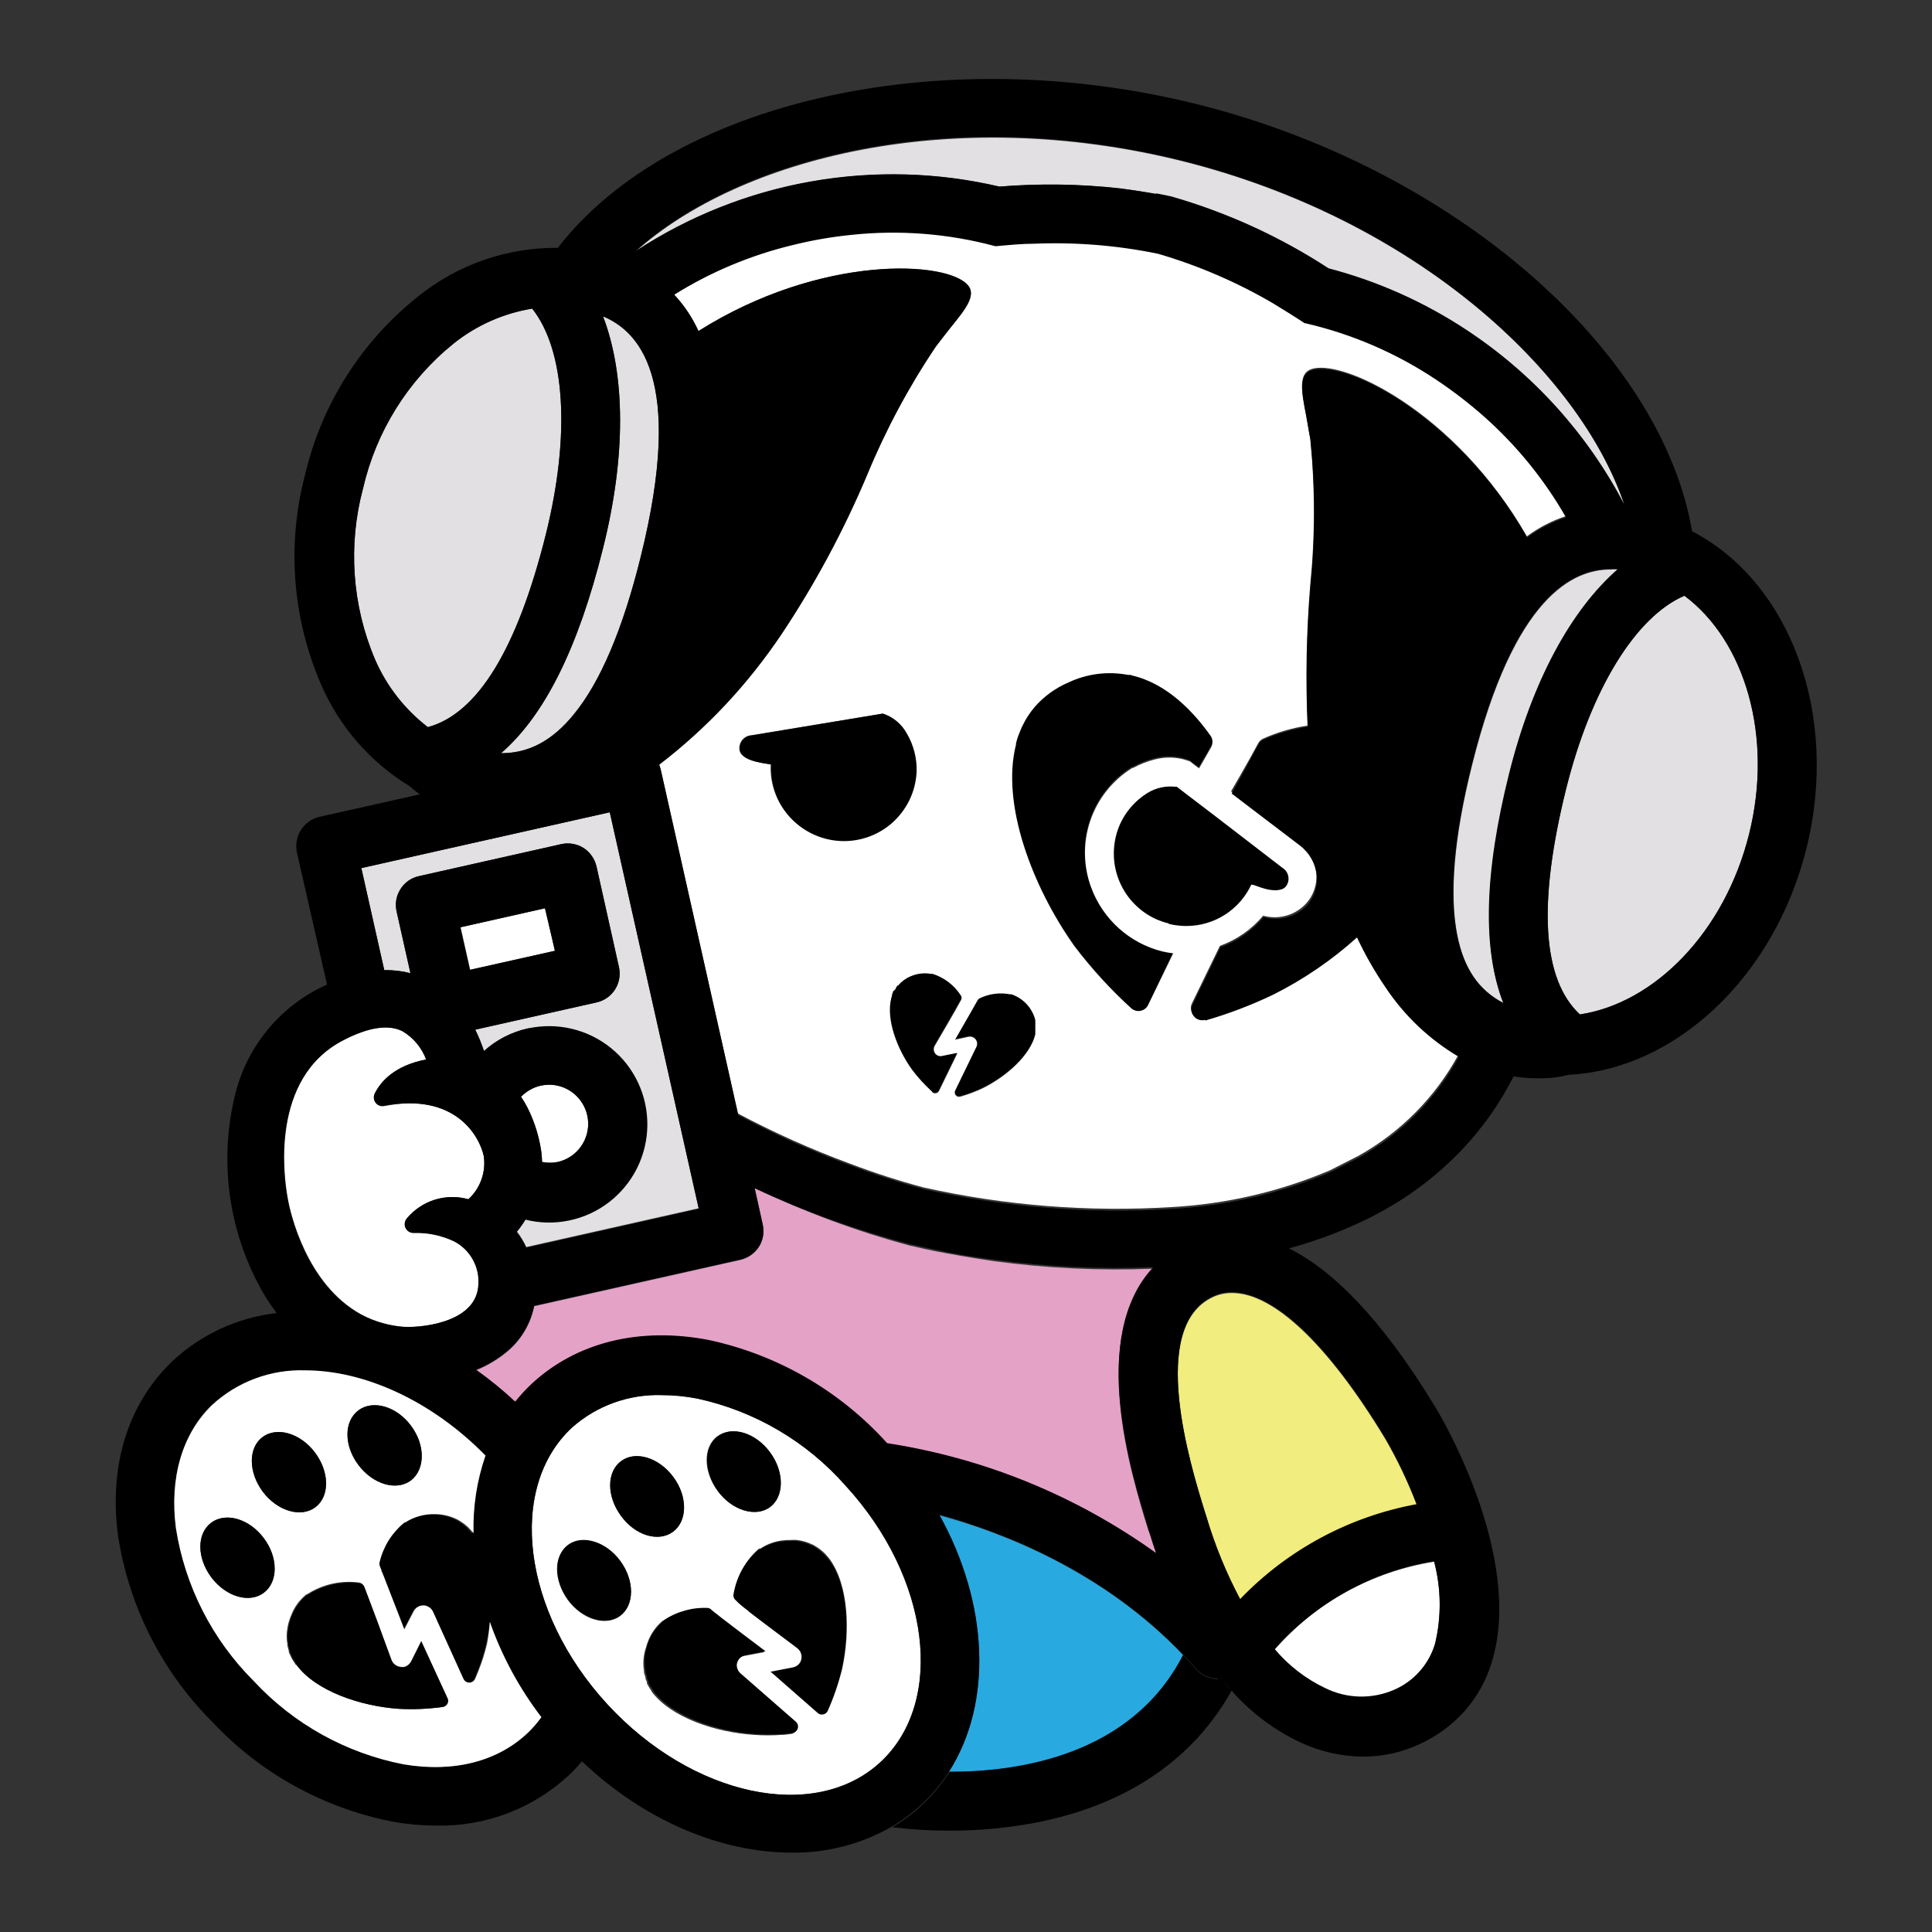 <svg width="46" height="46" viewBox="0 0 46 46" fill="none" xmlns="http://www.w3.org/2000/svg">
<rect x="0" y="0" width="46" height="46" fill="#333333" stroke="none"/>
<path d="M33.187 40.25C32.929 40.361 32.649 40.415 32.368 40.408C32.087 40.401 31.811 40.333 31.558 40.209C31.091 39.988 30.678 39.669 30.346 39.273C31.331 38.156 32.675 37.417 34.145 37.184C34.315 37.825 34.323 38.498 34.169 39.143C34.097 39.389 33.972 39.615 33.802 39.807C33.632 39.998 33.422 40.15 33.187 40.25Z" fill="white"/>
<path d="M40.104 14.184C41.542 15.257 42.227 17.538 41.645 19.862C41.062 22.186 39.397 23.884 37.615 24.153C36.716 23.317 36.608 21.517 37.289 18.776C37.883 16.404 38.944 14.687 40.104 14.184Z" fill="#E2E0E3"/>
<path d="M38.52 13.558C37.396 14.54 36.474 16.246 35.937 18.448C35.348 20.815 35.302 22.619 35.801 23.898C35.211 23.592 34.854 23.064 34.699 22.269C34.505 21.294 34.622 19.933 35.048 18.227C36.055 14.186 37.464 13.56 38.35 13.56C38.403 13.548 38.465 13.553 38.52 13.558Z" fill="#E2E0E3"/>
<path d="M33.731 35.829C32.127 36.124 30.657 36.916 29.529 38.093C29.195 37.466 28.926 36.806 28.724 36.124L28.685 36.004C28.348 34.914 27.322 31.596 28.887 30.88C29.027 30.816 29.18 30.784 29.335 30.786C30.324 30.786 31.62 32.011 32.981 34.258C33.273 34.761 33.523 35.286 33.731 35.829Z" fill="#F1ED7E"/>
<path d="M28.257 22.041C28.111 22.042 27.966 22.026 27.825 21.991C27.716 21.963 27.609 21.926 27.507 21.878C27.094 21.687 26.773 21.34 26.616 20.913C26.459 20.485 26.477 20.013 26.668 19.6C26.807 19.304 27.028 19.054 27.305 18.881C27.508 18.755 27.748 18.702 27.986 18.73H28.012L28.209 18.881L28.99 19.473L30.535 20.652C30.572 20.674 30.605 20.704 30.629 20.74C30.654 20.776 30.67 20.817 30.678 20.86C30.685 20.903 30.684 20.947 30.673 20.989C30.662 21.031 30.642 21.071 30.614 21.105C30.516 21.22 30.319 21.2 30.135 21.157C29.951 21.114 29.862 21.069 29.814 21.057H29.795C29.658 21.35 29.441 21.598 29.169 21.772C28.896 21.947 28.58 22.04 28.257 22.041Z" fill="black"/>
<path d="M27.336 23.929C27.319 23.965 27.293 23.997 27.261 24.021C27.229 24.045 27.192 24.061 27.153 24.068C27.113 24.076 27.073 24.073 27.034 24.062C26.996 24.051 26.961 24.031 26.931 24.004C26.434 23.546 25.981 23.043 25.576 22.502C24.574 21.09 23.822 19.114 24.183 17.695C24.181 17.686 24.181 17.676 24.183 17.667C24.198 17.609 24.215 17.552 24.234 17.497L24.265 17.42C24.284 17.374 24.301 17.329 24.318 17.288L24.346 17.233C24.37 17.183 24.397 17.135 24.423 17.089C24.433 17.076 24.442 17.061 24.45 17.046C24.476 17.008 24.502 16.965 24.531 16.926C24.56 16.888 24.567 16.876 24.588 16.852L24.622 16.809C24.845 16.551 25.125 16.348 25.439 16.215C25.879 16.009 26.373 15.947 26.85 16.038H26.884H26.912L26.946 16.052C27.794 16.26 28.429 16.953 28.817 17.489C28.845 17.529 28.86 17.576 28.863 17.624C28.865 17.673 28.853 17.721 28.829 17.763C28.745 17.909 28.649 18.079 28.541 18.263L28.417 18.17L28.326 18.098L28.216 18.062L28.141 18.041C27.921 17.991 27.691 17.996 27.473 18.055C27.299 18.1 27.13 18.167 26.972 18.254H26.953L26.934 18.266C26.472 18.557 26.125 18.999 25.951 19.516C25.776 20.034 25.785 20.596 25.976 21.107C26.113 21.476 26.337 21.805 26.629 22.069C26.921 22.332 27.272 22.521 27.653 22.619C27.743 22.641 27.835 22.657 27.928 22.667L27.336 23.929Z" fill="black"/>
<path d="M27.379 36.534C27.425 36.687 27.475 36.836 27.523 36.977C25.625 35.617 23.432 34.725 21.124 34.373C20.001 33.126 18.512 32.266 16.871 31.915C15.23 31.601 13.742 31.968 12.679 32.943C12.532 33.08 12.395 33.227 12.269 33.384C11.976 33.11 11.664 32.856 11.337 32.624C11.623 32.509 11.888 32.347 12.12 32.145C12.428 31.871 12.638 31.504 12.719 31.1L17.631 29.998C17.812 29.956 17.97 29.845 18.072 29.689C18.121 29.611 18.154 29.523 18.169 29.432C18.184 29.341 18.181 29.247 18.16 29.157L17.969 28.29C19.16 28.857 20.399 29.316 21.672 29.66C21.706 29.66 21.912 29.72 22.257 29.787C22.602 29.855 23.084 29.941 23.661 30.027C24.918 30.197 26.188 30.258 27.456 30.207C25.92 31.838 26.927 35.094 27.341 36.436L27.379 36.534Z" fill="#E4A2C7"/>
<path d="M28.168 39.406C26.936 41.802 24.236 42.19 22.595 42.181C23.64 40.542 23.537 38.184 22.355 36.076C23.908 36.498 26.282 37.427 28.168 39.406Z" fill="#28AAE1"/>
<path d="M22.741 25.956L23.252 24.916C23.263 24.893 23.269 24.868 23.269 24.842C23.269 24.816 23.263 24.791 23.252 24.768C23.236 24.732 23.208 24.702 23.173 24.684C23.139 24.665 23.099 24.66 23.06 24.667L22.739 24.737C23.098 24.111 23.218 23.884 23.276 23.797C23.287 23.776 23.304 23.76 23.326 23.75C23.549 23.642 23.801 23.608 24.044 23.654H24.059H24.078C24.218 23.7 24.343 23.781 24.443 23.888C24.543 23.996 24.615 24.127 24.651 24.27C24.649 24.275 24.649 24.281 24.651 24.286C24.651 24.286 24.651 24.308 24.651 24.32C24.651 24.332 24.651 24.353 24.651 24.37C24.652 24.377 24.652 24.383 24.651 24.389V24.466V24.519C24.652 24.528 24.652 24.538 24.651 24.547C24.651 24.567 24.651 24.588 24.651 24.61C24.529 25.115 23.963 25.609 23.414 25.884C23.237 25.97 23.053 26.04 22.863 26.093C22.845 26.098 22.826 26.097 22.808 26.092C22.79 26.086 22.773 26.076 22.761 26.062C22.748 26.048 22.739 26.03 22.736 26.012C22.733 25.993 22.734 25.974 22.741 25.956Z" fill="black"/>
<path d="M28.168 39.406C28.268 39.514 28.371 39.624 28.47 39.739C28.536 39.815 28.618 39.876 28.709 39.917C28.801 39.958 28.901 39.979 29.001 39.979C29.03 39.981 29.059 39.981 29.088 39.979C29.164 40.072 29.241 40.163 29.327 40.247C28.412 41.893 26.828 42.971 24.679 43.393C23.995 43.524 23.299 43.589 22.602 43.587C22.149 43.588 21.696 43.561 21.246 43.505C21.488 43.363 21.715 43.195 21.922 43.005C22.184 42.763 22.414 42.488 22.607 42.188C24.236 42.19 26.936 41.807 28.168 39.406Z" fill="black"/>
<path d="M20 20.003C20.453 20.024 20.897 19.866 21.234 19.563C21.571 19.26 21.775 18.836 21.802 18.383C21.814 18.056 21.731 17.732 21.562 17.451C21.44 17.234 21.242 17.07 21.007 16.991L17.892 17.506C17.848 17.508 17.805 17.52 17.767 17.54C17.728 17.561 17.694 17.589 17.667 17.623C17.64 17.658 17.62 17.698 17.61 17.74C17.6 17.783 17.599 17.827 17.607 17.87C17.676 18.163 18.35 18.177 18.35 18.206C18.339 18.432 18.373 18.659 18.451 18.872C18.528 19.085 18.647 19.281 18.8 19.448C18.954 19.615 19.139 19.75 19.345 19.845C19.551 19.941 19.774 19.994 20 20.003ZM23.252 24.916L22.741 25.968C22.732 25.986 22.729 26.006 22.732 26.026C22.734 26.046 22.742 26.065 22.755 26.08C22.768 26.095 22.785 26.106 22.805 26.112C22.824 26.118 22.844 26.118 22.863 26.112C23.053 26.059 23.237 25.989 23.414 25.904C23.963 25.628 24.529 25.134 24.651 24.629C24.651 24.629 24.651 24.586 24.651 24.567C24.652 24.557 24.652 24.547 24.651 24.538V24.485V24.409C24.652 24.402 24.652 24.396 24.651 24.389C24.651 24.372 24.651 24.356 24.651 24.339C24.651 24.322 24.651 24.315 24.651 24.305C24.649 24.3 24.649 24.294 24.651 24.289C24.615 24.146 24.543 24.015 24.443 23.907C24.343 23.8 24.218 23.719 24.078 23.673H24.059H24.044C23.801 23.627 23.549 23.661 23.326 23.769C23.304 23.779 23.287 23.796 23.276 23.817C23.23 23.903 23.098 24.131 22.739 24.756L23.06 24.686C23.099 24.679 23.139 24.685 23.173 24.703C23.208 24.721 23.236 24.751 23.252 24.787C23.268 24.828 23.268 24.875 23.252 24.916ZM22.195 26.004C22.207 26.016 22.221 26.024 22.237 26.029C22.253 26.034 22.27 26.034 22.286 26.031C22.302 26.028 22.317 26.021 22.33 26.011C22.343 26.001 22.353 25.988 22.36 25.973L22.796 25.077L22.447 25.149C22.423 25.155 22.399 25.156 22.376 25.152C22.352 25.148 22.33 25.139 22.31 25.125C22.274 25.101 22.249 25.064 22.239 25.023C22.23 24.981 22.236 24.937 22.257 24.9C22.451 24.567 22.736 24.087 22.88 23.817C22.891 23.8 22.897 23.78 22.897 23.76C22.897 23.74 22.891 23.721 22.88 23.704C22.726 23.464 22.493 23.285 22.221 23.196H22.188C22.018 23.164 21.842 23.186 21.685 23.259C21.573 23.305 21.474 23.379 21.397 23.472H21.383L21.364 23.5C21.354 23.514 21.345 23.527 21.337 23.541V23.558C21.326 23.574 21.317 23.591 21.308 23.608C21.308 23.608 21.308 23.608 21.308 23.627C21.301 23.643 21.294 23.659 21.289 23.675C21.287 23.684 21.287 23.693 21.289 23.702C21.282 23.721 21.275 23.741 21.27 23.762C21.143 24.265 21.409 24.959 21.766 25.465C21.892 25.654 22.036 25.83 22.195 25.992V26.004ZM27.825 21.998C27.966 22.033 28.111 22.05 28.256 22.049C28.579 22.047 28.895 21.954 29.166 21.78C29.438 21.606 29.655 21.358 29.792 21.066H29.811C29.859 21.066 29.986 21.129 30.132 21.167C30.279 21.205 30.506 21.229 30.611 21.114C30.639 21.08 30.659 21.041 30.67 20.999C30.681 20.957 30.683 20.913 30.675 20.87C30.668 20.827 30.651 20.786 30.627 20.75C30.602 20.714 30.57 20.684 30.532 20.661L28.989 19.473L28.218 18.884L28.022 18.733H27.995C27.758 18.704 27.518 18.757 27.315 18.884C27.038 19.057 26.816 19.306 26.677 19.602C26.487 20.016 26.468 20.488 26.625 20.915C26.783 21.342 27.103 21.69 27.516 21.881C27.616 21.925 27.719 21.961 27.825 21.986V21.998ZM24.61 5.778C25.602 5.737 26.596 5.818 27.569 6.018C28.522 6.296 29.437 6.688 30.295 7.187C30.535 7.324 30.791 7.482 31.057 7.666H31.072C32.197 7.926 33.264 8.389 34.222 9.034C34.611 9.296 34.983 9.583 35.334 9.895C36.108 10.583 36.765 11.392 37.279 12.29C36.947 12.4 36.635 12.562 36.354 12.77C34.646 9.784 31.898 8.493 31.194 8.8C30.854 8.946 31.043 9.533 31.136 10.108C31.153 10.218 31.174 10.331 31.196 10.446C31.312 11.601 31.312 12.766 31.196 13.922C31.103 15.037 31.082 16.158 31.131 17.276C30.768 17.331 30.413 17.435 30.077 17.585C30.024 17.608 29.981 17.648 29.955 17.7C29.871 17.856 29.696 18.179 29.311 18.841L30.928 20.072C31.042 20.157 31.137 20.265 31.208 20.389C31.279 20.512 31.324 20.649 31.34 20.791C31.352 20.921 31.337 21.052 31.295 21.175C31.254 21.299 31.188 21.413 31.1 21.509C30.973 21.648 30.81 21.749 30.629 21.8C30.448 21.852 30.256 21.852 30.075 21.802C29.801 22.128 29.445 22.376 29.045 22.521L28.379 23.891C28.357 23.936 28.349 23.985 28.356 24.034C28.362 24.083 28.382 24.129 28.414 24.167C28.446 24.205 28.488 24.232 28.535 24.247C28.583 24.261 28.633 24.262 28.68 24.248C29.24 24.089 29.785 23.884 30.31 23.635C31.029 23.272 31.697 22.815 32.296 22.276C32.491 22.694 32.72 23.094 32.981 23.474C33.429 24.147 34.024 24.71 34.72 25.12C34.171 26.125 33.35 26.956 32.351 27.516L31.663 27.866C30.467 28.373 29.192 28.669 27.895 28.74C25.915 28.863 23.927 28.705 21.991 28.273C21.398 28.114 20.814 27.926 20.24 27.707C19.323 27.369 18.429 26.969 17.566 26.51L15.721 18.292C15.711 18.248 15.698 18.206 15.681 18.165C16.819 17.309 17.809 16.271 18.611 15.094C19.403 13.901 20.081 12.636 20.635 11.315C21.08 10.241 21.631 9.215 22.281 8.251L22.492 7.983C22.844 7.52 23.287 7.089 23.055 6.799C22.576 6.198 19.543 6.047 16.634 7.882C16.488 7.563 16.292 7.271 16.052 7.015C16.93 6.461 17.891 6.052 18.898 5.805C19.354 5.692 19.818 5.612 20.285 5.565C21.429 5.446 22.585 5.538 23.695 5.838H23.719C24.032 5.807 24.334 5.788 24.61 5.778ZM26.931 24.004C26.961 24.031 26.996 24.051 27.034 24.062C27.073 24.073 27.113 24.076 27.153 24.068C27.192 24.061 27.229 24.045 27.261 24.021C27.293 23.997 27.319 23.965 27.336 23.929L27.935 22.698C27.843 22.688 27.75 22.672 27.66 22.65C27.279 22.552 26.928 22.363 26.636 22.1C26.344 21.836 26.12 21.507 25.983 21.138C25.792 20.627 25.783 20.065 25.958 19.547C26.132 19.03 26.48 18.588 26.941 18.297L26.96 18.285H26.979C27.137 18.198 27.306 18.131 27.48 18.086C27.698 18.027 27.928 18.022 28.149 18.072L28.223 18.093L28.333 18.129L28.424 18.201L28.549 18.294C28.657 18.11 28.752 17.94 28.836 17.794C28.86 17.752 28.872 17.704 28.87 17.655C28.867 17.607 28.852 17.56 28.824 17.52C28.436 16.972 27.801 16.279 26.953 16.083L26.919 16.069H26.891H26.857C26.38 15.978 25.886 16.04 25.446 16.246C25.132 16.379 24.852 16.582 24.629 16.84L24.596 16.883C24.574 16.907 24.557 16.933 24.538 16.957C24.519 16.981 24.483 17.039 24.457 17.077C24.449 17.092 24.44 17.107 24.43 17.12C24.404 17.166 24.378 17.214 24.354 17.264L24.325 17.319C24.308 17.36 24.291 17.405 24.272 17.451L24.241 17.528C24.222 17.583 24.205 17.64 24.191 17.698C24.189 17.707 24.189 17.717 24.191 17.727C23.829 19.145 24.581 21.121 25.583 22.532C25.987 23.063 26.438 23.555 26.931 24.004Z" fill="white"/>
<path d="M22.195 25.992C22.019 25.834 21.858 25.659 21.716 25.47C21.359 24.972 21.093 24.272 21.22 23.767C21.225 23.746 21.231 23.726 21.239 23.707C21.236 23.698 21.236 23.689 21.239 23.68C21.244 23.664 21.25 23.648 21.258 23.632C21.258 23.632 21.258 23.632 21.258 23.613C21.277 23.59 21.299 23.569 21.323 23.551V23.534C21.331 23.52 21.339 23.506 21.349 23.493L21.368 23.465H21.383C21.46 23.372 21.559 23.298 21.67 23.251C21.827 23.179 22.003 23.157 22.173 23.189H22.207C22.478 23.277 22.711 23.457 22.866 23.697C22.877 23.714 22.883 23.733 22.883 23.753C22.883 23.773 22.877 23.793 22.866 23.81C22.712 24.08 22.437 24.56 22.243 24.893C22.221 24.93 22.215 24.974 22.225 25.015C22.235 25.057 22.26 25.094 22.295 25.118C22.315 25.131 22.337 25.141 22.361 25.145C22.385 25.149 22.409 25.148 22.432 25.142L22.782 25.07L22.346 25.966C22.338 25.978 22.328 25.989 22.316 25.997C22.304 26.005 22.29 26.01 22.276 26.013C22.262 26.015 22.247 26.015 22.233 26.011C22.219 26.008 22.206 26.001 22.195 25.992Z" fill="black"/>
<path d="M21.028 16.991C21.264 17.071 21.462 17.234 21.584 17.451C21.752 17.732 21.836 18.056 21.824 18.383C21.812 18.61 21.756 18.833 21.659 19.038C21.561 19.243 21.424 19.427 21.256 19.58C20.915 19.888 20.466 20.047 20.008 20.024C19.549 20.001 19.119 19.797 18.811 19.456C18.503 19.116 18.343 18.667 18.366 18.208C18.366 18.18 17.693 18.165 17.624 17.873C17.615 17.83 17.616 17.785 17.627 17.743C17.637 17.7 17.656 17.66 17.683 17.626C17.71 17.591 17.744 17.563 17.783 17.543C17.822 17.523 17.865 17.511 17.909 17.509L21.028 16.991Z" fill="black"/>
<path d="M19.476 40.784L18.354 39.802L18.879 39.701C18.914 39.695 18.948 39.682 18.978 39.663C19.008 39.644 19.034 39.618 19.054 39.589C19.072 39.561 19.083 39.53 19.087 39.498C19.099 39.435 19.088 39.371 19.056 39.316C19.039 39.29 19.018 39.266 18.994 39.246L18.208 38.662L17.822 38.367C17.7 38.276 17.583 38.192 17.499 38.127C17.475 38.11 17.457 38.086 17.447 38.058C17.437 38.03 17.435 38 17.441 37.972C17.517 37.552 17.735 37.172 18.059 36.896H18.076H18.091C18.244 36.793 18.42 36.728 18.603 36.704C18.674 36.695 18.745 36.691 18.817 36.692C18.864 36.688 18.913 36.688 18.96 36.692C19.091 36.707 19.219 36.745 19.337 36.805L19.363 36.817L19.406 36.843L19.471 36.884C19.477 36.891 19.484 36.896 19.492 36.901L19.559 36.953L19.583 36.975L19.638 37.028C19.646 37.039 19.655 37.049 19.665 37.059L19.727 37.131C20.206 37.749 20.233 38.868 20.036 39.766C19.958 40.095 19.852 40.418 19.72 40.729C19.71 40.751 19.695 40.771 19.676 40.786C19.658 40.801 19.636 40.812 19.612 40.818C19.588 40.824 19.563 40.824 19.54 40.818C19.516 40.812 19.494 40.8 19.476 40.784Z" fill="black"/>
<path d="M17.085 35.499C17.425 35.964 17.983 36.134 18.328 35.882C18.673 35.631 18.678 35.044 18.328 34.579C17.978 34.114 17.43 33.942 17.082 34.196C16.735 34.45 16.742 35.032 17.085 35.499ZM17.832 38.374L18.208 38.661L18.985 39.246C19.008 39.266 19.029 39.29 19.047 39.316C19.078 39.371 19.09 39.435 19.078 39.498C19.074 39.53 19.062 39.561 19.044 39.589C19.024 39.618 18.999 39.644 18.969 39.663C18.939 39.682 18.905 39.695 18.87 39.701L18.345 39.802L19.466 40.784C19.484 40.801 19.506 40.813 19.53 40.819C19.554 40.825 19.579 40.826 19.603 40.82C19.626 40.815 19.648 40.804 19.667 40.788C19.686 40.773 19.701 40.754 19.71 40.731C19.852 40.411 19.966 40.08 20.051 39.74C20.247 38.848 20.209 37.73 19.742 37.104L19.679 37.032C19.67 37.023 19.661 37.012 19.653 37.001L19.598 36.949L19.574 36.927L19.507 36.874C19.499 36.87 19.491 36.864 19.485 36.858L19.421 36.817L19.378 36.79L19.351 36.778C19.233 36.719 19.106 36.681 18.975 36.666C18.927 36.662 18.879 36.662 18.831 36.666C18.76 36.665 18.689 36.669 18.618 36.678C18.435 36.701 18.259 36.767 18.105 36.87H18.091H18.074C17.753 37.148 17.538 37.53 17.466 37.95C17.459 37.979 17.461 38.009 17.471 38.036C17.481 38.064 17.499 38.088 17.523 38.106C17.6 38.192 17.71 38.276 17.832 38.367V38.374ZM14.782 36.088C15.123 36.568 15.678 36.726 16.023 36.472C16.368 36.218 16.375 35.636 16.035 35.171C15.695 34.706 15.134 34.531 14.79 34.788C14.444 35.044 14.44 35.624 14.782 36.088ZM13.63 33.98C14.217 33.463 14.978 33.189 15.76 33.213C16.044 33.214 16.329 33.242 16.608 33.297C17.971 33.595 19.203 34.32 20.125 35.367C22.147 37.567 22.521 40.526 20.954 41.961C19.387 43.396 16.476 42.775 14.454 40.573C12.432 38.372 12.068 35.415 13.63 33.98ZM13.517 38.094C13.86 38.559 14.418 38.731 14.763 38.477C15.108 38.223 15.113 37.639 14.763 37.174C14.413 36.709 13.865 36.539 13.52 36.793C13.175 37.047 13.177 37.615 13.517 38.094ZM15.333 39.795C15.333 39.795 15.333 39.814 15.333 39.824L15.348 39.871C15.354 39.896 15.361 39.92 15.369 39.943C15.368 39.952 15.368 39.961 15.369 39.97C15.379 39.997 15.39 40.023 15.403 40.049C15.403 40.049 15.403 40.068 15.403 40.08C15.413 40.102 15.425 40.124 15.439 40.145C15.444 40.158 15.451 40.171 15.46 40.183C15.477 40.209 15.494 40.236 15.513 40.262V40.274C15.975 40.895 17.039 41.247 17.952 41.306C18.173 41.322 18.395 41.322 18.616 41.306C18.688 41.306 18.759 41.295 18.829 41.285C18.858 41.281 18.886 41.269 18.909 41.25C18.932 41.23 18.949 41.205 18.958 41.177C18.967 41.148 18.967 41.118 18.959 41.089C18.951 41.06 18.935 41.034 18.913 41.014L17.602 39.869C17.573 39.844 17.549 39.814 17.532 39.779C17.516 39.744 17.507 39.706 17.506 39.668C17.509 39.611 17.531 39.556 17.568 39.513C17.605 39.469 17.656 39.439 17.712 39.428L18.192 39.337C17.652 38.932 17.331 38.685 17.137 38.537L17.037 38.458L16.994 38.424L16.907 38.355C16.894 38.343 16.879 38.334 16.863 38.328C16.846 38.323 16.829 38.32 16.812 38.321C16.461 38.302 16.112 38.389 15.812 38.573L15.796 38.585H15.781C15.584 38.751 15.444 38.974 15.381 39.225C15.319 39.404 15.302 39.597 15.333 39.785V39.795Z" fill="white"/>
<path d="M20.207 4.205C18.395 4.375 16.652 4.988 15.132 5.99C17.605 3.774 22.631 2.471 28.137 3.834C33.724 5.228 37.622 8.877 38.679 12.032C37.8 10.347 36.506 8.914 34.919 7.868C33.912 7.202 32.801 6.706 31.632 6.4C30.479 5.647 29.219 5.071 27.895 4.692C27.864 4.692 27.734 4.653 27.524 4.615C27.313 4.577 27.018 4.529 26.659 4.488C25.704 4.381 24.741 4.367 23.784 4.445C22.613 4.17 21.404 4.089 20.207 4.205Z" fill="#E2E0E3"/>
<path d="M17.092 34.196C17.439 33.942 17.995 34.112 18.337 34.579C18.68 35.046 18.675 35.629 18.337 35.883C18 36.136 17.434 35.964 17.094 35.499C16.754 35.034 16.747 34.45 17.092 34.196Z" fill="black"/>
<path d="M16.943 38.333L17.029 38.403L17.073 38.436L17.173 38.516C17.367 38.664 17.688 38.911 18.227 39.316L17.748 39.407C17.692 39.418 17.641 39.448 17.604 39.491C17.567 39.535 17.545 39.589 17.542 39.646C17.543 39.685 17.552 39.723 17.568 39.758C17.584 39.792 17.608 39.823 17.638 39.848L18.948 40.993C18.971 41.013 18.987 41.039 18.995 41.067C19.003 41.096 19.003 41.127 18.994 41.155C18.985 41.184 18.968 41.209 18.945 41.228C18.922 41.248 18.894 41.26 18.865 41.264C18.795 41.264 18.723 41.278 18.651 41.285C18.43 41.301 18.209 41.301 17.988 41.285C17.075 41.225 16.011 40.873 15.549 40.252V40.24C15.53 40.214 15.513 40.188 15.496 40.161C15.487 40.15 15.48 40.137 15.475 40.123C15.461 40.102 15.449 40.081 15.439 40.058C15.439 40.046 15.439 40.039 15.439 40.027C15.426 40.002 15.414 39.975 15.405 39.948C15.404 39.94 15.404 39.931 15.405 39.922C15.396 39.898 15.389 39.874 15.383 39.85L15.369 39.802C15.369 39.802 15.369 39.783 15.369 39.773C15.335 39.596 15.344 39.413 15.396 39.239C15.458 38.989 15.598 38.765 15.796 38.599H15.81L15.812 38.573C16.121 38.367 16.488 38.266 16.859 38.285C16.892 38.29 16.922 38.307 16.943 38.333Z" fill="black"/>
<path d="M14.358 7.535C15.161 7.868 16.332 8.946 15.249 13.285C14.825 14.989 14.291 16.244 13.656 17.011C13.146 17.636 12.585 17.936 11.924 17.931C12.964 17.035 13.766 15.417 14.356 13.055C14.907 10.868 14.892 8.93 14.358 7.535Z" fill="#E2E0E3"/>
<path d="M14.789 34.787C15.134 34.531 15.693 34.706 16.035 35.171C16.378 35.635 16.37 36.218 16.023 36.471C15.676 36.725 15.122 36.555 14.782 36.088C14.442 35.621 14.442 35.041 14.789 34.787Z" fill="black"/>
<path d="M14.77 37.164C15.113 37.629 15.108 38.213 14.77 38.467C14.432 38.721 13.867 38.549 13.524 38.084C13.182 37.619 13.189 37.037 13.524 36.783C13.86 36.529 14.43 36.699 14.77 37.164Z" fill="black"/>
<path d="M12.982 21.625L10.967 22.079L11.195 23.091L13.21 22.637L12.982 21.625Z" fill="white"/>
<path d="M13.079 25.824C13.307 25.826 13.527 25.911 13.697 26.064C13.866 26.217 13.974 26.427 13.999 26.654C14.024 26.881 13.965 27.109 13.833 27.295C13.701 27.482 13.505 27.613 13.283 27.664C13.159 27.689 13.031 27.689 12.906 27.664C12.903 27.52 12.887 27.376 12.856 27.235C12.795 26.929 12.692 26.632 12.55 26.354C12.507 26.271 12.459 26.191 12.406 26.114C12.532 25.982 12.695 25.889 12.873 25.848C12.941 25.833 13.01 25.825 13.079 25.824Z" fill="white"/>
<path d="M12.671 7.348C13.457 8.337 13.587 10.347 12.997 12.719C12.315 15.453 11.37 16.993 10.187 17.312C9.636 16.889 9.202 16.332 8.927 15.695C8.381 14.407 8.281 12.973 8.644 11.622C8.956 10.263 9.716 9.048 10.8 8.172C11.343 7.741 11.987 7.458 12.671 7.348Z" fill="#E2E0E3"/>
<path d="M13.589 29.037C14.157 28.868 14.639 28.489 14.939 27.978C15.238 27.467 15.332 26.862 15.203 26.284C15.073 25.706 14.728 25.199 14.239 24.865C13.749 24.531 13.152 24.395 12.566 24.485C12.178 24.571 11.819 24.756 11.524 25.022C11.465 24.848 11.396 24.679 11.316 24.514L14.205 23.865C14.295 23.845 14.381 23.807 14.456 23.754C14.532 23.7 14.596 23.633 14.646 23.555C14.695 23.477 14.729 23.389 14.744 23.298C14.76 23.207 14.757 23.114 14.737 23.024L14.203 20.628C14.161 20.448 14.051 20.291 13.896 20.189C13.818 20.14 13.73 20.107 13.639 20.091C13.548 20.075 13.454 20.078 13.364 20.098L9.974 20.86C9.884 20.88 9.798 20.917 9.723 20.97C9.648 21.023 9.584 21.091 9.535 21.169C9.486 21.247 9.452 21.334 9.436 21.425C9.42 21.515 9.422 21.609 9.442 21.699L9.773 23.17C9.569 23.118 9.36 23.094 9.15 23.098L8.604 20.669L14.519 19.339L16.637 28.767L12.53 29.691C12.47 29.558 12.393 29.433 12.303 29.317C12.38 29.224 12.45 29.126 12.514 29.023C12.866 29.113 13.235 29.118 13.589 29.037Z" fill="#E2E0E3"/>
<path d="M11.152 28.553C10.889 28.479 10.611 28.484 10.35 28.565C10.089 28.647 9.858 28.802 9.684 29.013C9.659 29.044 9.644 29.081 9.64 29.121C9.636 29.16 9.643 29.2 9.66 29.235C9.678 29.271 9.705 29.3 9.739 29.321C9.773 29.341 9.812 29.352 9.851 29.351C10.186 29.339 10.519 29.408 10.822 29.552C11.014 29.653 11.172 29.809 11.274 30C11.376 30.192 11.418 30.41 11.394 30.625C11.313 31.538 9.907 31.627 9.55 31.584C9.42 31.57 9.291 31.547 9.164 31.514C8.963 31.463 8.769 31.387 8.586 31.287C7.302 30.568 6.909 28.891 6.85 28.512C6.766 28.048 6.423 25.673 8.177 24.765C8.781 24.451 9.257 24.38 9.593 24.55C9.849 24.707 10.044 24.947 10.146 25.23C9.399 25.374 9.068 25.748 8.924 26.038C8.906 26.072 8.898 26.111 8.902 26.15C8.905 26.189 8.919 26.226 8.943 26.257C8.966 26.289 8.998 26.312 9.035 26.326C9.072 26.34 9.111 26.343 9.15 26.334C10.839 26.004 11.418 27.053 11.519 27.532C11.545 27.72 11.525 27.91 11.461 28.088C11.397 28.266 11.291 28.425 11.152 28.553Z" fill="white"/>
<path d="M41.644 19.862C42.226 17.528 41.548 15.257 40.104 14.184C38.944 14.687 37.883 16.405 37.291 18.776C36.611 21.512 36.718 23.317 37.617 24.153C39.397 23.884 41.062 22.195 41.644 19.862ZM8.927 15.695C9.202 16.333 9.636 16.89 10.187 17.313C11.37 16.994 12.314 15.454 12.997 12.72C13.587 10.348 13.457 8.338 12.671 7.348C11.986 7.461 11.342 7.748 10.8 8.182C9.716 9.058 8.956 10.273 8.644 11.632C8.284 12.98 8.383 14.41 8.927 15.695ZM13.63 33.98C12.068 35.418 12.432 38.372 14.459 40.574C16.485 42.776 19.406 43.398 20.959 41.961C22.511 40.523 22.157 37.567 20.13 35.368C19.206 34.322 17.972 33.598 16.608 33.302C16.328 33.247 16.044 33.219 15.76 33.219C14.979 33.193 14.217 33.465 13.63 33.98ZM9.684 29.014C9.858 28.803 10.089 28.648 10.35 28.566C10.611 28.484 10.889 28.48 11.152 28.554C11.293 28.425 11.399 28.265 11.463 28.085C11.527 27.906 11.546 27.714 11.519 27.526C11.418 27.047 10.838 26.009 9.149 26.328C9.111 26.336 9.072 26.333 9.035 26.32C8.998 26.306 8.966 26.282 8.943 26.251C8.919 26.22 8.905 26.183 8.902 26.144C8.898 26.105 8.906 26.066 8.924 26.031C9.068 25.741 9.403 25.367 10.146 25.224C10.039 24.944 9.841 24.708 9.583 24.555C9.248 24.385 8.771 24.457 8.167 24.771C6.413 25.679 6.756 28.053 6.84 28.518C6.912 28.909 7.293 30.586 8.577 31.292C8.759 31.392 8.953 31.469 9.154 31.52C9.281 31.552 9.41 31.576 9.54 31.589C9.897 31.628 11.303 31.539 11.385 30.631C11.409 30.415 11.367 30.197 11.264 30.006C11.162 29.814 11.005 29.658 10.812 29.558C10.509 29.414 10.177 29.345 9.842 29.357C9.802 29.356 9.764 29.345 9.73 29.323C9.697 29.302 9.671 29.271 9.654 29.235C9.637 29.2 9.631 29.16 9.637 29.12C9.642 29.081 9.658 29.044 9.684 29.014ZM11.929 17.936C12.59 17.936 13.15 17.641 13.661 17.016C14.291 16.244 14.825 14.989 15.249 13.28C16.332 8.946 15.161 7.868 14.358 7.53C14.892 8.925 14.907 10.863 14.358 13.055C13.771 15.422 12.968 17.04 11.929 17.936ZM12.549 26.355C12.692 26.634 12.795 26.931 12.856 27.239C12.886 27.38 12.903 27.523 12.906 27.667C13.03 27.692 13.158 27.692 13.282 27.667C13.505 27.616 13.701 27.485 13.833 27.298C13.965 27.112 14.024 26.884 13.999 26.657C13.974 26.43 13.866 26.22 13.696 26.067C13.527 25.914 13.307 25.829 13.079 25.827C13.009 25.828 12.94 25.835 12.873 25.849C12.694 25.89 12.532 25.983 12.405 26.115C12.458 26.192 12.506 26.272 12.549 26.355ZM4.19 36.383C4.405 37.764 5.055 39.039 6.044 40.025C6.994 41.049 8.245 41.744 9.617 42.009C10.815 42.208 11.864 41.937 12.575 41.252C12.692 41.139 12.797 41.017 12.892 40.885C12.365 40.197 11.95 39.429 11.663 38.612C11.643 38.791 11.612 38.97 11.572 39.146C11.521 39.361 11.454 39.573 11.373 39.778C11.347 39.846 11.318 39.913 11.291 39.977C11.28 40.005 11.26 40.029 11.235 40.045C11.21 40.062 11.18 40.071 11.15 40.071C11.12 40.071 11.09 40.062 11.065 40.045C11.04 40.029 11.02 40.005 11.009 39.977L10.29 38.391C10.275 38.356 10.252 38.325 10.223 38.299C10.195 38.273 10.161 38.254 10.125 38.243C10.068 38.227 10.008 38.23 9.954 38.253C9.899 38.277 9.855 38.318 9.828 38.37L9.598 38.813C9.358 38.183 9.219 37.804 9.118 37.574L9.07 37.454C9.07 37.438 9.07 37.423 9.054 37.407L9.013 37.301C9.001 37.269 9.001 37.233 9.013 37.2C9.097 36.838 9.297 36.512 9.583 36.273C9.59 36.271 9.595 36.267 9.6 36.261H9.614C9.828 36.124 10.079 36.054 10.333 36.062C10.514 36.065 10.691 36.108 10.853 36.189L10.877 36.201L10.92 36.228L10.985 36.271L11.006 36.285C11.029 36.302 11.05 36.321 11.071 36.34L11.097 36.359L11.15 36.415L11.179 36.446L11.241 36.518C11.224 35.889 11.321 35.263 11.526 34.668C10.242 33.35 8.634 32.639 7.235 32.639C6.416 32.611 5.619 32.909 5.017 33.465C4.341 34.139 4.034 35.181 4.19 36.383ZM34.689 22.248C34.845 23.044 35.202 23.571 35.791 23.877C35.293 22.598 35.338 20.794 35.928 18.427C36.474 16.237 37.396 14.531 38.52 13.549C38.465 13.549 38.403 13.549 38.34 13.549C37.454 13.549 36.045 14.174 35.039 18.216C34.612 19.922 34.5 21.282 34.689 22.258V22.248ZM30.345 39.258C30.677 39.654 31.091 39.974 31.558 40.195C31.81 40.319 32.087 40.387 32.368 40.394C32.649 40.401 32.928 40.347 33.187 40.236C33.422 40.135 33.632 39.984 33.802 39.792C33.972 39.601 34.097 39.375 34.169 39.129C34.323 38.484 34.314 37.811 34.145 37.169C32.672 37.408 31.328 38.153 30.345 39.275V39.258ZM28.723 36.103C28.925 36.785 29.195 37.445 29.528 38.072C30.657 36.897 32.128 36.107 33.731 35.813C33.523 35.269 33.273 34.741 32.981 34.237C31.62 31.989 30.324 30.765 29.334 30.765C29.18 30.763 29.027 30.795 28.886 30.859C27.322 31.577 28.347 34.893 28.685 35.983L28.723 36.103ZM29.001 39.965C28.901 39.966 28.801 39.945 28.709 39.903C28.618 39.862 28.536 39.801 28.47 39.726C28.371 39.611 28.268 39.501 28.168 39.393C26.282 37.414 23.908 36.484 22.365 36.062C23.537 38.171 23.64 40.528 22.605 42.167C22.412 42.468 22.182 42.742 21.919 42.984C21.712 43.174 21.486 43.342 21.244 43.485C20.516 43.906 19.688 44.122 18.848 44.11C17.171 44.11 15.345 43.355 13.855 41.935C13.765 42.045 13.668 42.15 13.565 42.248C12.706 43.056 11.564 43.493 10.386 43.466C10.055 43.465 9.725 43.438 9.399 43.382C7.729 43.067 6.203 42.228 5.043 40.986C3.844 39.782 3.061 38.226 2.808 36.546C2.592 34.891 3.047 33.432 4.087 32.426C4.772 31.778 5.649 31.37 6.586 31.264C6.483 31.122 6.382 30.976 6.286 30.818C5.46 29.4 5.208 27.72 5.584 26.122C5.708 25.579 5.947 25.069 6.286 24.626C6.624 24.184 7.054 23.82 7.547 23.559C7.628 23.515 7.707 23.48 7.786 23.441L7.068 20.291C7.031 20.109 7.065 19.92 7.164 19.763C7.264 19.607 7.419 19.494 7.599 19.45L9.995 18.913C9.912 18.854 9.832 18.79 9.756 18.721C8.811 18.147 8.069 17.29 7.635 16.273C6.958 14.701 6.828 12.948 7.266 11.294C7.659 9.627 8.601 8.139 9.94 7.07C10.884 6.303 12.066 5.89 13.282 5.901C15.968 2.425 22.36 0.959 28.477 2.475C34.593 3.992 39.55 8.319 40.288 12.65C42.607 13.848 43.808 16.994 43.01 20.202C42.238 23.295 39.855 25.473 37.344 25.59C37.179 25.636 37.011 25.662 36.84 25.669C36.572 25.684 36.303 25.67 36.038 25.629C35.711 26.274 35.292 26.868 34.792 27.392C34.245 27.962 33.615 28.447 32.923 28.829C32.741 28.93 32.559 29.023 32.367 29.112C31.826 29.362 31.265 29.567 30.69 29.723C31.697 30.226 32.873 31.35 34.191 33.53C34.279 33.671 36.289 37.04 35.523 39.56C35.396 39.992 35.177 40.391 34.881 40.73C34.577 41.071 34.205 41.344 33.788 41.532C33.372 41.725 32.918 41.825 32.459 41.824C31.953 41.821 31.454 41.711 30.995 41.501C30.353 41.206 29.782 40.778 29.318 40.246C29.243 40.162 29.167 40.071 29.078 39.977C29.053 39.981 29.027 39.982 29.001 39.982V39.965ZM28.695 24.282C28.647 24.296 28.597 24.295 28.55 24.281C28.502 24.267 28.46 24.239 28.428 24.201C28.396 24.163 28.376 24.117 28.37 24.068C28.364 24.02 28.372 23.97 28.393 23.925L29.059 22.555C29.46 22.41 29.815 22.162 30.089 21.836C30.269 21.889 30.459 21.891 30.64 21.843C30.821 21.795 30.985 21.698 31.114 21.563C31.202 21.466 31.268 21.352 31.31 21.229C31.351 21.105 31.366 20.974 31.354 20.844C31.338 20.703 31.293 20.566 31.222 20.442C31.151 20.319 31.056 20.211 30.942 20.125L29.325 18.894C29.708 18.209 29.878 17.89 29.962 17.73C29.988 17.678 30.031 17.637 30.084 17.614C30.42 17.464 30.775 17.36 31.138 17.305C31.089 16.187 31.11 15.067 31.203 13.951C31.319 12.795 31.319 11.631 31.203 10.475C31.182 10.36 31.16 10.247 31.143 10.137C31.05 9.562 30.86 8.975 31.201 8.829C31.905 8.522 34.653 9.814 36.361 12.799C36.642 12.591 36.954 12.429 37.286 12.32C36.772 11.421 36.115 10.612 35.341 9.924C34.99 9.613 34.618 9.325 34.229 9.064C33.272 8.419 32.204 7.955 31.078 7.696H31.064C30.798 7.521 30.542 7.363 30.302 7.217C29.445 6.716 28.529 6.322 27.576 6.043C26.603 5.842 25.609 5.762 24.617 5.803C24.341 5.803 24.04 5.832 23.723 5.861H23.695C22.581 5.561 21.421 5.47 20.273 5.592C19.806 5.639 19.342 5.719 18.886 5.832C17.884 6.072 16.927 6.472 16.052 7.015C16.289 7.272 16.483 7.565 16.627 7.883C19.535 6.047 22.571 6.206 23.048 6.8C23.287 7.09 22.837 7.518 22.485 7.983L22.281 8.252C21.633 9.217 21.084 10.245 20.642 11.321C20.085 12.64 19.405 13.903 18.611 15.094C17.817 16.286 16.832 17.338 15.695 18.209C15.712 18.25 15.726 18.292 15.736 18.336L17.58 26.553C18.444 27.013 19.337 27.413 20.254 27.751C20.828 27.969 21.413 28.158 22.006 28.317C23.942 28.749 25.929 28.906 27.909 28.784C29.206 28.713 30.482 28.417 31.677 27.909L32.365 27.56C33.364 26.999 34.185 26.169 34.735 25.164C34.038 24.753 33.443 24.191 32.995 23.518C32.734 23.138 32.505 22.737 32.31 22.32C31.711 22.859 31.043 23.316 30.324 23.678C29.799 23.93 29.254 24.138 28.695 24.299V24.282ZM27.523 36.961C27.475 36.819 27.425 36.671 27.379 36.518L27.343 36.4C26.929 35.066 25.923 31.81 27.458 30.171C26.191 30.222 24.921 30.162 23.663 29.991C23.086 29.917 22.607 29.831 22.259 29.752C21.912 29.673 21.708 29.632 21.675 29.625C20.402 29.292 19.162 28.845 17.968 28.29L18.158 29.146C18.179 29.236 18.182 29.329 18.167 29.421C18.151 29.512 18.118 29.599 18.069 29.677C17.968 29.834 17.81 29.945 17.628 29.987L12.717 31.089C12.636 31.493 12.426 31.859 12.118 32.133C11.885 32.336 11.62 32.497 11.335 32.612C11.662 32.844 11.973 33.098 12.267 33.372C12.392 33.215 12.529 33.068 12.676 32.931C13.74 31.956 15.228 31.589 16.869 31.903C18.51 32.254 19.998 33.114 21.122 34.361C23.432 34.716 25.625 35.613 27.523 36.978V36.961ZM27.523 4.603C27.734 4.641 27.863 4.672 27.895 4.679C29.219 5.059 30.478 5.635 31.632 6.388C32.801 6.694 33.911 7.19 34.919 7.856C36.506 8.902 37.8 10.335 38.678 12.02C37.617 8.865 33.719 5.216 28.137 3.822C22.626 2.449 17.595 3.752 15.132 5.978C16.397 5.148 17.817 4.584 19.307 4.32C20.797 4.056 22.325 4.097 23.798 4.442C24.755 4.364 25.718 4.379 26.673 4.485C27.022 4.533 27.312 4.581 27.528 4.62L27.523 4.603ZM13.361 20.099C13.452 20.078 13.545 20.076 13.636 20.092C13.728 20.107 13.815 20.141 13.893 20.19C14.05 20.291 14.16 20.449 14.202 20.631L14.737 23.027C14.757 23.117 14.76 23.21 14.744 23.301C14.728 23.392 14.695 23.48 14.645 23.558C14.596 23.636 14.532 23.703 14.456 23.757C14.38 23.81 14.295 23.848 14.205 23.868L11.315 24.517C11.396 24.682 11.465 24.851 11.524 25.025C11.819 24.759 12.178 24.574 12.566 24.488C12.91 24.411 13.267 24.413 13.61 24.494C13.954 24.575 14.274 24.732 14.548 24.954C14.822 25.176 15.042 25.458 15.192 25.777C15.342 26.096 15.417 26.445 15.413 26.797C15.409 27.15 15.325 27.497 15.168 27.813C15.011 28.128 14.784 28.404 14.506 28.62C14.227 28.836 13.902 28.986 13.557 29.058C13.213 29.131 12.855 29.125 12.513 29.04C12.45 29.143 12.379 29.241 12.302 29.335C12.393 29.45 12.469 29.576 12.53 29.709L16.637 28.784L14.518 19.34L8.603 20.669L9.149 23.099C9.359 23.094 9.569 23.119 9.772 23.171L9.442 21.699C9.422 21.609 9.419 21.516 9.435 21.425C9.451 21.334 9.485 21.248 9.535 21.17C9.584 21.091 9.647 21.024 9.723 20.971C9.798 20.917 9.883 20.88 9.974 20.861L13.361 20.099ZM13.213 22.639L12.973 21.625L10.958 22.078L11.186 23.091L13.213 22.639Z" fill="black"/>
<path d="M6.26 35.521C6.608 35.981 7.168 36.144 7.511 35.885C7.854 35.626 7.849 35.044 7.499 34.584C7.149 34.124 6.593 33.959 6.248 34.218C5.903 34.476 5.913 35.059 6.26 35.521ZM8.534 34.881C8.881 35.344 9.442 35.507 9.785 35.248C10.127 34.989 10.123 34.407 9.785 33.944C9.447 33.482 8.874 33.322 8.534 33.58C8.194 33.839 8.184 34.421 8.534 34.881ZM7.056 39.637C7.513 40.262 8.575 40.622 9.488 40.686C9.836 40.705 10.186 40.691 10.532 40.643C10.556 40.64 10.579 40.632 10.6 40.619C10.62 40.605 10.637 40.587 10.65 40.566C10.661 40.545 10.667 40.521 10.667 40.497C10.667 40.473 10.661 40.449 10.65 40.428L10.031 39.072L9.792 39.551C9.776 39.583 9.753 39.611 9.726 39.634C9.698 39.657 9.666 39.675 9.631 39.685C9.599 39.692 9.566 39.692 9.533 39.685C9.471 39.677 9.413 39.647 9.37 39.601C9.349 39.577 9.333 39.55 9.322 39.52L8.982 38.609L8.812 38.156L8.668 37.775C8.658 37.748 8.64 37.724 8.616 37.706C8.592 37.689 8.564 37.679 8.534 37.677C8.111 37.625 7.684 37.722 7.324 37.95L7.307 37.962H7.293C7.142 38.084 7.023 38.241 6.948 38.42C6.919 38.485 6.894 38.552 6.874 38.621C6.862 38.669 6.85 38.717 6.843 38.763C6.819 38.892 6.819 39.026 6.843 39.155C6.841 39.165 6.841 39.175 6.843 39.184C6.846 39.201 6.85 39.217 6.857 39.232C6.861 39.257 6.868 39.282 6.876 39.306V39.33C6.885 39.357 6.897 39.384 6.91 39.409L6.922 39.438L6.958 39.508L6.982 39.544C6.996 39.57 7.015 39.596 7.032 39.623C7.049 39.649 7.032 39.623 7.032 39.637H7.056ZM5.031 37.557C5.379 38.02 5.939 38.183 6.282 37.922C6.625 37.66 6.62 37.081 6.27 36.621C5.92 36.161 5.364 35.995 5.022 36.256C4.679 36.518 4.686 37.097 5.031 37.557ZM11.661 38.611C11.948 39.429 12.363 40.197 12.89 40.885C12.795 41.017 12.69 41.139 12.573 41.252C11.855 41.937 10.812 42.21 9.615 42.009C8.243 41.744 6.992 41.049 6.042 40.025C5.053 39.039 4.403 37.764 4.188 36.383C4.032 35.185 4.339 34.139 5.051 33.453C5.652 32.897 6.45 32.599 7.269 32.627C8.668 32.627 10.276 33.346 11.56 34.656C11.355 35.25 11.258 35.877 11.275 36.506L11.213 36.434L11.184 36.403L11.131 36.347L11.105 36.328C11.084 36.309 11.063 36.29 11.04 36.273L11.019 36.259L10.954 36.216L10.911 36.189L10.887 36.177C10.725 36.096 10.548 36.053 10.367 36.05C10.113 36.042 9.862 36.111 9.648 36.249H9.634C9.629 36.255 9.623 36.259 9.617 36.261C9.331 36.498 9.129 36.82 9.042 37.181C9.03 37.214 9.03 37.249 9.042 37.282L9.083 37.387C9.083 37.404 9.083 37.418 9.1 37.435L9.147 37.555C9.236 37.794 9.387 38.163 9.627 38.794L9.852 38.36C9.879 38.308 9.924 38.267 9.978 38.244C10.032 38.221 10.092 38.217 10.149 38.233C10.185 38.245 10.219 38.264 10.248 38.289C10.276 38.315 10.299 38.346 10.314 38.382L11.033 39.968C11.045 39.995 11.064 40.019 11.089 40.036C11.115 40.053 11.144 40.062 11.174 40.062C11.204 40.062 11.234 40.053 11.259 40.036C11.284 40.019 11.304 39.995 11.316 39.968C11.342 39.903 11.371 39.836 11.397 39.769C11.479 39.563 11.545 39.352 11.596 39.136C11.628 38.963 11.651 38.788 11.663 38.611H11.661Z" fill="white"/>
<path d="M9.784 35.248C9.442 35.506 8.881 35.343 8.534 34.881C8.186 34.419 8.182 33.839 8.534 33.58C8.886 33.321 9.435 33.484 9.784 33.944C10.134 34.404 10.125 34.979 9.784 35.248Z" fill="black"/>
<path d="M10.652 40.427C10.663 40.449 10.669 40.472 10.669 40.497C10.669 40.521 10.663 40.545 10.652 40.566C10.64 40.587 10.623 40.605 10.602 40.618C10.582 40.632 10.559 40.64 10.535 40.643C10.189 40.69 9.839 40.705 9.49 40.686C8.577 40.621 7.516 40.262 7.058 39.637C7.058 39.637 7.058 39.637 7.058 39.622C7.058 39.608 7.022 39.569 7.008 39.543L6.984 39.507L6.948 39.438L6.936 39.409C6.923 39.383 6.912 39.357 6.903 39.33V39.306C6.894 39.282 6.888 39.257 6.883 39.232C6.877 39.216 6.872 39.2 6.869 39.184C6.868 39.174 6.868 39.165 6.869 39.155C6.845 39.025 6.845 38.892 6.869 38.762C6.869 38.717 6.888 38.669 6.9 38.621C6.92 38.552 6.945 38.485 6.974 38.419C7.049 38.25 7.162 38.101 7.305 37.983H7.319L7.336 37.971C7.696 37.743 8.123 37.646 8.546 37.698C8.576 37.7 8.604 37.71 8.628 37.727C8.652 37.745 8.67 37.769 8.68 37.797L8.824 38.178L8.994 38.63L9.32 39.531C9.331 39.561 9.347 39.589 9.368 39.613C9.411 39.659 9.468 39.688 9.531 39.697C9.563 39.703 9.597 39.703 9.629 39.697C9.664 39.686 9.696 39.669 9.723 39.646C9.751 39.623 9.773 39.594 9.79 39.562L10.029 39.083L10.652 40.427Z" fill="black"/>
<path d="M6.248 34.218C6.593 33.959 7.152 34.122 7.499 34.584C7.846 35.047 7.851 35.626 7.511 35.885C7.171 36.144 6.608 35.981 6.26 35.521C5.913 35.061 5.908 34.476 6.248 34.218Z" fill="black"/>
<path d="M6.284 37.921C5.942 38.182 5.381 38.019 5.034 37.557C4.686 37.094 4.682 36.514 5.034 36.256C5.386 35.997 5.935 36.16 6.282 36.62C6.629 37.08 6.627 37.664 6.284 37.921Z" fill="black"/>
</svg>
